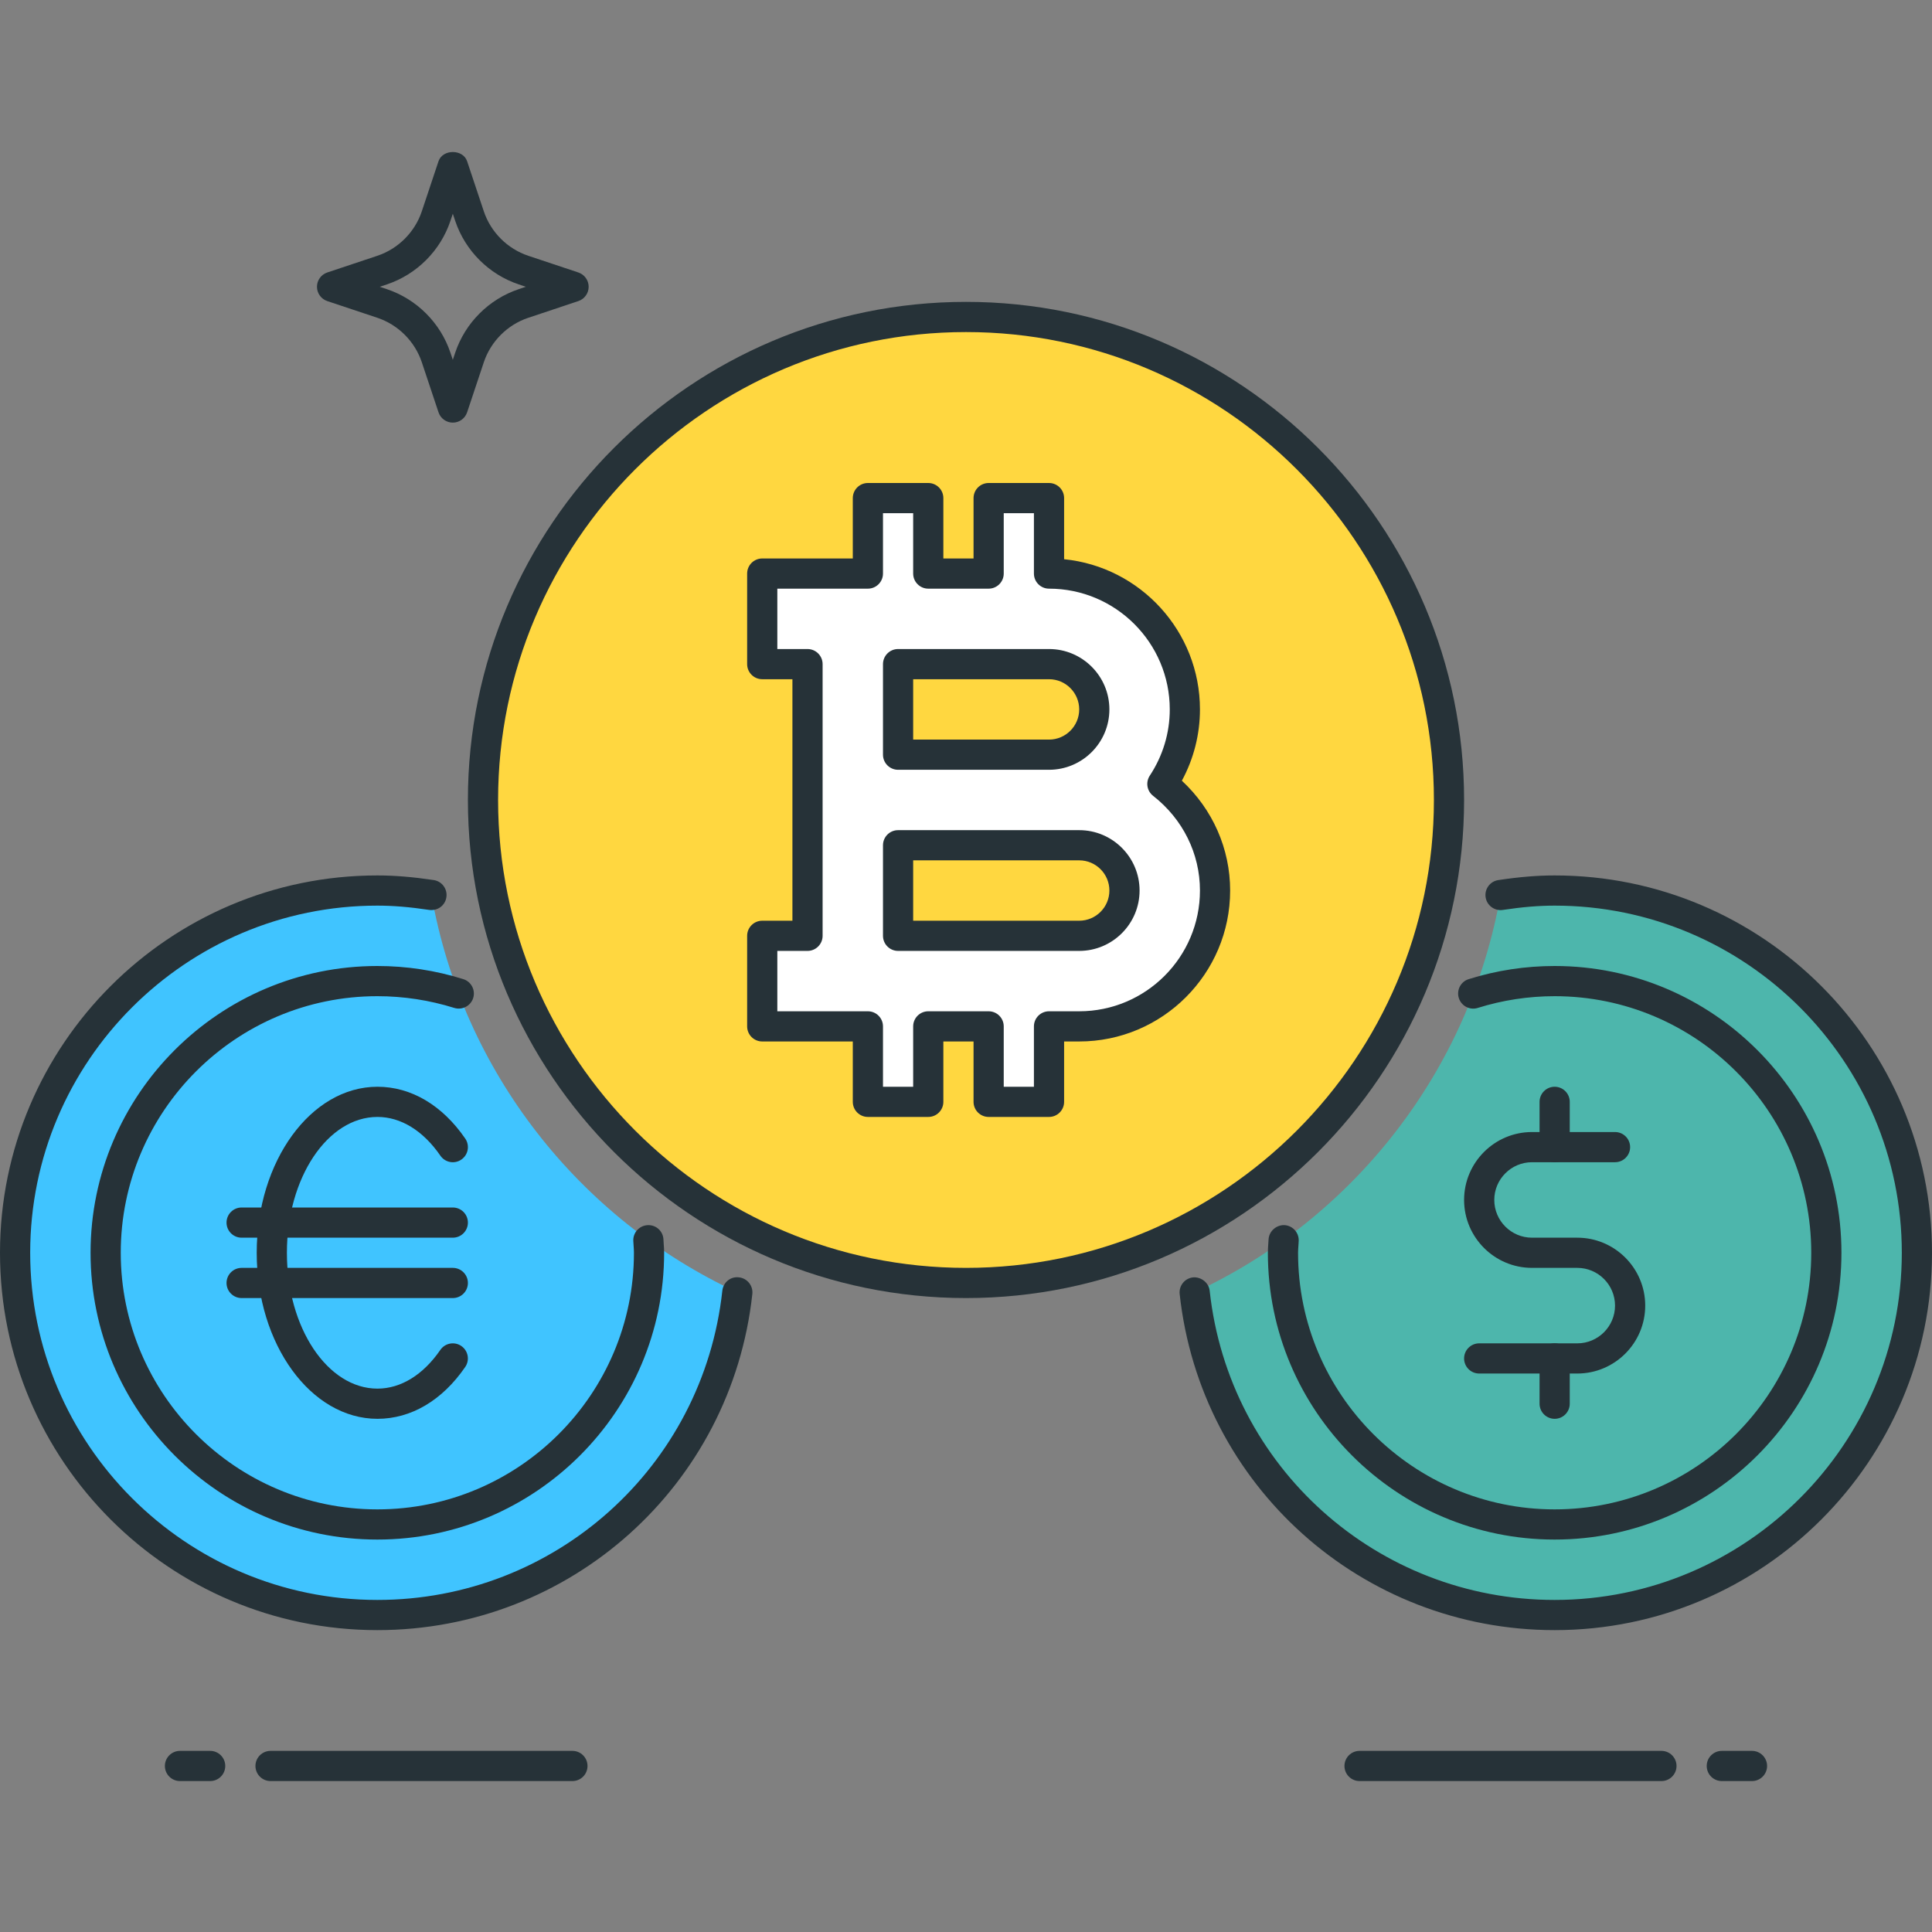 <?xml version="1.0" encoding="utf-8"?>
<!-- Generator: Adobe Illustrator 21.1.0, SVG Export Plug-In . SVG Version: 6.00 Build 0)  -->
<svg version="1.1" id="Icon_Set" xmlns="http://www.w3.org/2000/svg" xmlns:xlink="http://www.w3.org/1999/xlink" x="0px" y="0px"
	 viewBox="0 0 64 64" style="enable-background:new 0 0 64 64;" xml:space="preserve">
<rect x="0" y="0" width="64" height="64" fill="#808080" stroke="none"/>
<style type="text/css">
	.st0{fill:#263238;}
	.st1{fill:#FFFFFF;}
	.st2{fill:#FF5252;}
	.st3{fill:#FFD740;}
	.st4{fill:#40C4FF;}
	.st5{fill:#4DB6AC;}
	.st6{fill:#4FC3F7;}
</style>
<g id="Bitcoin_Exchange">
	<g>
		<path class="st4" d="M12.5,29.5c0.611,0,1.206,0.06,1.793,0.148c1.035,5.858,4.897,10.727,10.133,13.163
			C23.771,48.821,18.684,53.5,12.5,53.5c-6.627,0-12-5.373-12-12S5.873,29.5,12.5,29.5z"/>
	</g>
	<g>
		<path class="st5" d="M51.5,29.5c-0.611,0-1.206,0.06-1.793,0.148c-1.035,5.858-4.897,10.727-10.133,13.163
			C40.229,48.821,45.316,53.5,51.5,53.5c6.627,0,12-5.373,12-12S58.127,29.5,51.5,29.5z"/>
	</g>
	<g>
		<circle class="st3" cx="32" cy="26.5" r="16"/>
		<path class="st0" d="M32,43c-9.098,0-16.5-7.402-16.5-16.5S22.902,10,32,10c9.098,0,16.5,7.402,16.5,16.5S41.098,43,32,43z M32,11
			c-8.547,0-15.5,6.953-15.5,15.5S23.453,42,32,42s15.5-6.953,15.5-15.5S40.547,11,32,11z"/>
	</g>
	<g>
		<path class="st0" d="M51.5,51c-5.238,0-9.5-4.262-9.5-9.5c0-0.104,0.007-0.205,0.014-0.307l0.009-0.134
			c0.013-0.275,0.26-0.485,0.523-0.475c0.276,0.014,0.488,0.249,0.475,0.524l-0.009,0.154C43.006,41.341,43,41.42,43,41.5
			c0,4.687,3.813,8.5,8.5,8.5s8.5-3.813,8.5-8.5S56.187,33,51.5,33c-0.867,0-1.725,0.131-2.548,0.389
			c-0.262,0.083-0.544-0.063-0.627-0.328c-0.082-0.263,0.064-0.544,0.328-0.626C49.573,32.146,50.531,32,51.5,32
			c5.238,0,9.5,4.262,9.5,9.5S56.738,51,51.5,51z"/>
	</g>
	<g>
		<path class="st1" d="M38.505,25.969c0.468-0.71,0.745-1.557,0.745-2.469c0-2.481-2.019-4.5-4.5-4.5v-2.5h-2V19h-2v-2.5h-2V19h-3.5
			v3h1.5v9h-1.5v3h3.5v2.5h2V34h2v2.5h2V34h1c2.481,0,4.5-2.019,4.5-4.5C40.25,28.061,39.559,26.793,38.505,25.969z M29.75,22h5
			c0.827,0,1.5,0.673,1.5,1.5s-0.673,1.5-1.5,1.5h-5V22z M35.75,31h-6v-3h5h1c0.827,0,1.5,0.673,1.5,1.5S36.577,31,35.75,31z"/>
		<path class="st0" d="M34.75,37h-2c-0.276,0-0.5-0.224-0.5-0.5v-2h-1v2c0,0.276-0.224,0.5-0.5,0.5h-2c-0.276,0-0.5-0.224-0.5-0.5
			v-2h-3c-0.276,0-0.5-0.224-0.5-0.5v-3c0-0.276,0.224-0.5,0.5-0.5h1v-8h-1c-0.276,0-0.5-0.224-0.5-0.5v-3
			c0-0.276,0.224-0.5,0.5-0.5h3v-2c0-0.276,0.224-0.5,0.5-0.5h2c0.276,0,0.5,0.224,0.5,0.5v2h1v-2c0-0.276,0.224-0.5,0.5-0.5h2
			c0.276,0,0.5,0.224,0.5,0.5v2.025c2.523,0.251,4.5,2.387,4.5,4.975c0,0.827-0.206,1.635-0.599,2.362
			c1.021,0.949,1.599,2.252,1.599,3.638c0,2.757-2.243,5-5,5h-0.5v2C35.25,36.776,35.026,37,34.75,37z M33.25,36h1v-2
			c0-0.276,0.224-0.5,0.5-0.5h1c2.206,0,4-1.794,4-4c0-1.222-0.565-2.366-1.553-3.138c-0.205-0.16-0.252-0.451-0.108-0.669
			c0.433-0.656,0.661-1.415,0.661-2.193c0-2.206-1.794-4-4-4c-0.276,0-0.5-0.224-0.5-0.5v-2h-1v2c0,0.276-0.224,0.5-0.5,0.5h-2
			c-0.276,0-0.5-0.224-0.5-0.5v-2h-1v2c0,0.276-0.224,0.5-0.5,0.5h-3v2h1c0.276,0,0.5,0.224,0.5,0.5v9c0,0.276-0.224,0.5-0.5,0.5h-1
			v2h3c0.276,0,0.5,0.224,0.5,0.5v2h1v-2c0-0.276,0.224-0.5,0.5-0.5h2c0.276,0,0.5,0.224,0.5,0.5V36z M35.75,31.5h-6
			c-0.276,0-0.5-0.224-0.5-0.5v-3c0-0.276,0.224-0.5,0.5-0.5h6c1.103,0,2,0.897,2,2S36.853,31.5,35.75,31.5z M30.25,30.5h5.5
			c0.552,0,1-0.449,1-1s-0.448-1-1-1h-5.5V30.5z M34.75,25.5h-5c-0.276,0-0.5-0.224-0.5-0.5v-3c0-0.276,0.224-0.5,0.5-0.5h5
			c1.103,0,2,0.897,2,2S35.853,25.5,34.75,25.5z M30.25,24.5h4.5c0.552,0,1-0.449,1-1s-0.448-1-1-1h-4.5V24.5z"/>
	</g>
	<g>
		<path class="st0" d="M15,14c-0.215,0-0.406-0.138-0.474-0.342L13.973,12c-0.231-0.691-0.782-1.242-1.473-1.473l-1.658-0.553
			C10.638,9.906,10.5,9.715,10.5,9.5s0.138-0.406,0.342-0.474L12.5,8.473C13.191,8.242,13.742,7.691,13.973,7l0.553-1.658
			c0.136-0.408,0.812-0.408,0.948,0L16.027,7c0.231,0.691,0.782,1.242,1.473,1.473l1.658,0.553C19.362,9.094,19.5,9.285,19.5,9.5
			s-0.138,0.406-0.342,0.474L17.5,10.527c-0.691,0.231-1.242,0.782-1.473,1.473l-0.553,1.658C15.406,13.862,15.215,14,15,14z
			 M12.581,9.5l0.235,0.079c0.988,0.33,1.775,1.117,2.105,2.105L15,11.919l0.079-0.235c0.33-0.988,1.117-1.775,2.105-2.105
			L17.419,9.5l-0.235-0.079c-0.988-0.33-1.775-1.117-2.105-2.105L15,7.081l-0.079,0.235c-0.33,0.988-1.117,1.775-2.105,2.105
			L12.581,9.5z"/>
	</g>
	<g>
		<path class="st0" d="M52.25,45.5H49c-0.276,0-0.5-0.224-0.5-0.5s0.224-0.5,0.5-0.5h3.25c0.689,0,1.25-0.561,1.25-1.25
			S52.939,42,52.25,42h-1.5c-1.24,0-2.25-1.009-2.25-2.25s1.01-2.25,2.25-2.25h2.75c0.276,0,0.5,0.224,0.5,0.5s-0.224,0.5-0.5,0.5
			h-2.75c-0.689,0-1.25,0.561-1.25,1.25S50.061,41,50.75,41h1.5c1.24,0,2.25,1.009,2.25,2.25S53.49,45.5,52.25,45.5z"/>
	</g>
	<g>
		<path class="st0" d="M51.5,38.5c-0.276,0-0.5-0.224-0.5-0.5v-1.5c0-0.276,0.224-0.5,0.5-0.5s0.5,0.224,0.5,0.5V38
			C52,38.276,51.776,38.5,51.5,38.5z"/>
	</g>
	<g>
		<path class="st0" d="M51.5,47c-0.276,0-0.5-0.224-0.5-0.5V45c0-0.276,0.224-0.5,0.5-0.5S52,44.724,52,45v1.5
			C52,46.776,51.776,47,51.5,47z"/>
	</g>
	<g>
		<path class="st0" d="M51.5,54c-6.392,0-11.731-4.787-12.422-11.134c-0.03-0.275,0.169-0.521,0.443-0.551
			c0.257-0.023,0.521,0.168,0.551,0.443C40.707,48.597,45.62,53,51.5,53C57.841,53,63,47.841,63,41.5S57.841,30,51.5,30
			c-0.523,0-1.07,0.045-1.719,0.143c-0.268,0.04-0.527-0.146-0.568-0.42c-0.041-0.273,0.147-0.528,0.42-0.569
			C50.332,29.049,50.926,29,51.5,29C58.393,29,64,34.607,64,41.5S58.393,54,51.5,54z"/>
	</g>
	<g>
		<path class="st0" d="M12.5,51C7.262,51,3,46.738,3,41.5S7.262,32,12.5,32c0.969,0,1.927,0.146,2.847,0.435
			c0.264,0.083,0.41,0.363,0.328,0.626c-0.083,0.263-0.363,0.408-0.626,0.328C14.224,33.131,13.367,33,12.5,33
			C7.813,33,4,36.813,4,41.5S7.813,50,12.5,50s8.5-3.813,8.5-8.5c0-0.079-0.005-0.155-0.011-0.232l-0.01-0.161
			c-0.013-0.276,0.201-0.51,0.477-0.522c0.281-0.013,0.51,0.2,0.522,0.477l0.008,0.139C21.994,41.299,22,41.399,22,41.5
			C22,46.738,17.738,51,12.5,51z"/>
	</g>
	<g>
		<path class="st0" d="M12.5,54C5.607,54,0,48.393,0,41.5S5.607,29,12.5,29c0.575,0,1.168,0.049,1.867,0.153
			c0.273,0.041,0.461,0.295,0.42,0.569c-0.041,0.273-0.287,0.457-0.569,0.42C13.57,30.045,13.024,30,12.5,30
			C6.159,30,1,35.159,1,41.5S6.159,53,12.5,53c5.879,0,10.792-4.403,11.428-10.243c0.03-0.274,0.268-0.478,0.551-0.443
			c0.274,0.03,0.473,0.277,0.443,0.551C24.231,49.213,18.891,54,12.5,54z"/>
	</g>
	<g>
		<path class="st0" d="M58.037,59h-1c-0.276,0-0.5-0.224-0.5-0.5s0.224-0.5,0.5-0.5h1c0.276,0,0.5,0.224,0.5,0.5
			S58.313,59,58.037,59z"/>
	</g>
	<g>
		<path class="st0" d="M55.037,59h-10c-0.276,0-0.5-0.224-0.5-0.5s0.224-0.5,0.5-0.5h10c0.276,0,0.5,0.224,0.5,0.5
			S55.313,59,55.037,59z"/>
	</g>
	<g>
		<path class="st0" d="M6.962,59h-1c-0.276,0-0.5-0.224-0.5-0.5s0.224-0.5,0.5-0.5h1c0.276,0,0.5,0.224,0.5,0.5S7.239,59,6.962,59z"
			/>
	</g>
	<g>
		<path class="st0" d="M18.962,59h-10c-0.276,0-0.5-0.224-0.5-0.5s0.224-0.5,0.5-0.5h10c0.276,0,0.5,0.224,0.5,0.5
			S19.239,59,18.962,59z"/>
	</g>
	<g>
		<path class="st0" d="M15,43H8.004c-0.276,0-0.5-0.224-0.5-0.5s0.224-0.5,0.5-0.5H15c0.276,0,0.5,0.224,0.5,0.5S15.276,43,15,43z"
			/>
	</g>
	<g>
		<path class="st0" d="M15,41H8.004c-0.276,0-0.5-0.224-0.5-0.5s0.224-0.5,0.5-0.5H15c0.276,0,0.5,0.224,0.5,0.5S15.276,41,15,41z"
			/>
	</g>
	<g>
		<path class="st0" d="M12.504,47c-2.206,0-4-2.467-4-5.5s1.794-5.5,4-5.5c1.114,0,2.147,0.61,2.908,1.717
			c0.156,0.228,0.099,0.539-0.129,0.695c-0.227,0.158-0.538,0.099-0.695-0.129C14.019,37.456,13.279,37,12.504,37
			c-1.654,0-3,2.019-3,4.5s1.346,4.5,3,4.5c0.774,0,1.515-0.456,2.083-1.283c0.157-0.228,0.469-0.285,0.695-0.129
			c0.228,0.157,0.285,0.468,0.129,0.695C14.651,46.39,13.618,47,12.504,47z"/>
	</g>
</g>
</svg>
